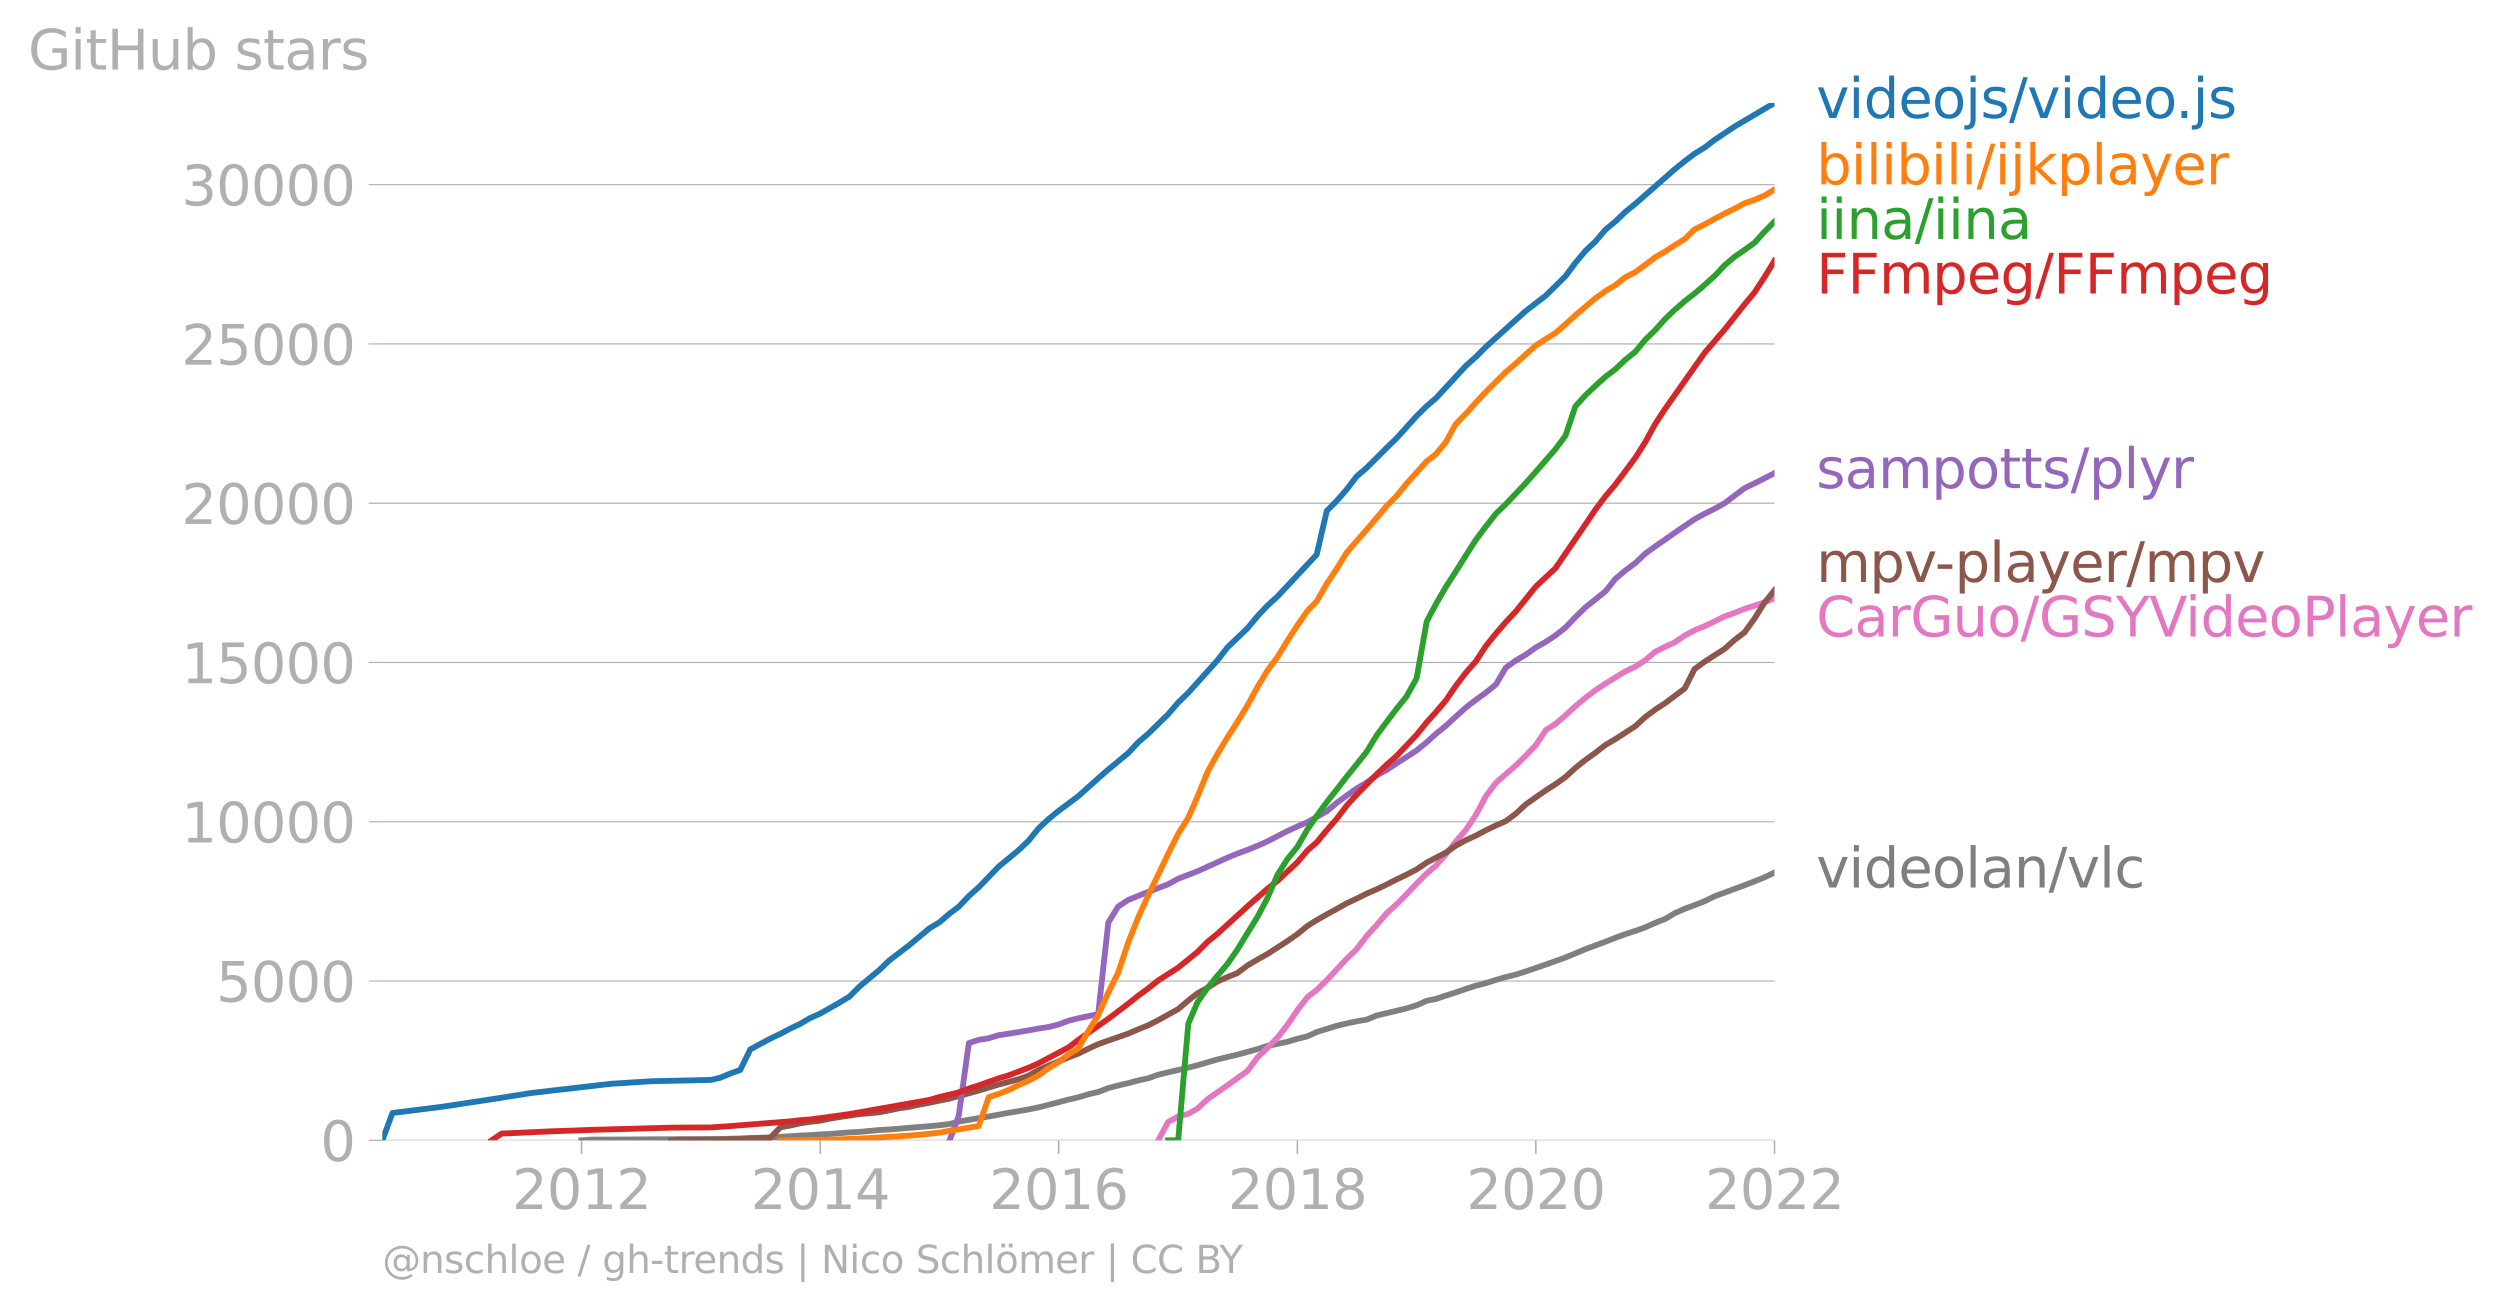 <svg xmlns:xlink="http://www.w3.org/1999/xlink" width="855.057" height="448.052" viewBox="0 0 641.293 336.039" xmlns="http://www.w3.org/2000/svg"><defs><style>*{stroke-linejoin:round;stroke-linecap:butt}</style></defs><g id="figure_1"><path d="M0 336.04h641.293V0H0v336.04z" style="fill:none" id="patch_1"/><g id="axes_1"><path d="M98.073 292.512h357.12V26.4H98.073v266.112z" style="fill:none" id="patch_2"/><g id="matplotlib.axis_1"><g id="xtick_1"><g id="line2d_1"><defs><path id="m1d6dbc247f" d="M0 0v3.5" style="stroke:#b0b0b0;stroke-width:.4"/></defs><use xlink:href="#m1d6dbc247f" x="149.174" y="292.512" style="fill:#b0b0b0;stroke:#b0b0b0;stroke-width:.4"/></g><g style="fill:#b0b0b0" transform="matrix(.14 0 0 -.14 131.359 310.15)" id="text_1"><defs><path id="DejaVuSans-32" d="M1228 531h2203V0H469v531q359 372 979 998 621 627 780 809 303 340 423 576 121 236 121 464 0 372-261 606-261 235-680 235-297 0-627-103-329-103-704-313v638q381 153 712 231 332 78 607 78 725 0 1156-363 431-362 431-968 0-288-108-546-107-257-392-607-78-91-497-524-418-433-1181-1211z" transform="scale(.016)"/><path id="DejaVuSans-30" d="M2034 4250q-487 0-733-480-245-479-245-1442 0-959 245-1439 246-480 733-480 491 0 736 480 246 480 246 1439 0 963-246 1442-245 480-736 480zm0 500q785 0 1199-621 414-620 414-1801 0-1178-414-1799Q2819-91 2034-91q-784 0-1198 620-414 621-414 1799 0 1181 414 1801 414 621 1198 621z" transform="scale(.016)"/><path id="DejaVuSans-31" d="M794 531h1031v3560L703 3866v575l1116 225h631V531h1031V0H794v531z" transform="scale(.016)"/></defs><use xlink:href="#DejaVuSans-32"/><use xlink:href="#DejaVuSans-30" x="63.623"/><use xlink:href="#DejaVuSans-31" x="127.246"/><use xlink:href="#DejaVuSans-32" x="190.869"/></g></g><g id="xtick_2"><use xlink:href="#m1d6dbc247f" x="210.411" y="292.512" style="fill:#b0b0b0;stroke:#b0b0b0;stroke-width:.4" id="line2d_2"/><g style="fill:#b0b0b0" transform="matrix(.14 0 0 -.14 192.596 310.15)" id="text_2"><defs><path id="DejaVuSans-34" d="M2419 4116 825 1625h1594v2491zm-166 550h794V1625h666v-525h-666V0h-628v1100H313v609l1940 2957z" transform="scale(.016)"/></defs><use xlink:href="#DejaVuSans-32"/><use xlink:href="#DejaVuSans-30" x="63.623"/><use xlink:href="#DejaVuSans-31" x="127.246"/><use xlink:href="#DejaVuSans-34" x="190.869"/></g></g><g id="xtick_3"><use xlink:href="#m1d6dbc247f" x="271.565" y="292.512" style="fill:#b0b0b0;stroke:#b0b0b0;stroke-width:.4" id="line2d_3"/><g style="fill:#b0b0b0" transform="matrix(.14 0 0 -.14 253.75 310.15)" id="text_3"><defs><path id="DejaVuSans-36" d="M2113 2584q-425 0-674-291-248-290-248-796 0-503 248-796 249-292 674-292t673 292q248 293 248 796 0 506-248 796-248 291-673 291zm1253 1979v-575q-238 112-480 171-242 60-480 60-625 0-955-422-329-422-376-1275 184 272 462 417 279 145 613 145 703 0 1111-427 408-426 408-1160 0-719-425-1154Q2819-91 2113-91q-810 0-1238 620-428 621-428 1799 0 1106 525 1764t1409 658q238 0 480-47t505-140z" transform="scale(.016)"/></defs><use xlink:href="#DejaVuSans-32"/><use xlink:href="#DejaVuSans-30" x="63.623"/><use xlink:href="#DejaVuSans-31" x="127.246"/><use xlink:href="#DejaVuSans-36" x="190.869"/></g></g><g id="xtick_4"><use xlink:href="#m1d6dbc247f" x="332.802" y="292.512" style="fill:#b0b0b0;stroke:#b0b0b0;stroke-width:.4" id="line2d_4"/><g style="fill:#b0b0b0" transform="matrix(.14 0 0 -.14 314.987 310.15)" id="text_4"><defs><path id="DejaVuSans-38" d="M2034 2216q-450 0-708-241-257-241-257-662 0-422 257-663 258-241 708-241t709 242q260 243 260 662 0 421-258 662-257 241-711 241zm-631 268q-406 100-633 378-226 279-226 679 0 559 398 884 399 325 1092 325 697 0 1094-325t397-884q0-400-227-679-226-278-629-378 456-106 710-416 255-309 255-755 0-679-414-1042Q2806-91 2034-91q-771 0-1186 362-414 363-414 1042 0 446 256 755 257 310 713 416zm-231 997q0-362 226-565 227-203 636-203 407 0 636 203 230 203 230 565 0 363-230 566-229 203-636 203-409 0-636-203-226-203-226-566z" transform="scale(.016)"/></defs><use xlink:href="#DejaVuSans-32"/><use xlink:href="#DejaVuSans-30" x="63.623"/><use xlink:href="#DejaVuSans-31" x="127.246"/><use xlink:href="#DejaVuSans-38" x="190.869"/></g></g><g id="xtick_5"><use xlink:href="#m1d6dbc247f" x="393.956" y="292.512" style="fill:#b0b0b0;stroke:#b0b0b0;stroke-width:.4" id="line2d_5"/><g style="fill:#b0b0b0" transform="matrix(.14 0 0 -.14 376.14 310.15)" id="text_5"><use xlink:href="#DejaVuSans-32"/><use xlink:href="#DejaVuSans-30" x="63.623"/><use xlink:href="#DejaVuSans-32" x="127.246"/><use xlink:href="#DejaVuSans-30" x="190.869"/></g></g><g id="xtick_6"><use xlink:href="#m1d6dbc247f" x="455.193" y="292.512" style="fill:#b0b0b0;stroke:#b0b0b0;stroke-width:.4" id="line2d_6"/><g style="fill:#b0b0b0" transform="matrix(.14 0 0 -.14 437.378 310.15)" id="text_6"><use xlink:href="#DejaVuSans-32"/><use xlink:href="#DejaVuSans-30" x="63.623"/><use xlink:href="#DejaVuSans-32" x="127.246"/><use xlink:href="#DejaVuSans-32" x="190.869"/></g></g></g><g id="matplotlib.axis_2"><g id="ytick_1"><path d="M98.073 292.512h357.12" clip-path="url(#p81245466a4)" style="fill:none;stroke:#b0b0b0;stroke-width:.3;stroke-linecap:square" id="line2d_7"/><g id="line2d_8"><defs><path id="m91735c06a9" d="M0 0h-3.5" style="stroke:#b0b0b0;stroke-width:.3"/></defs><use xlink:href="#m91735c06a9" x="98.073" y="292.512" style="fill:#b0b0b0;stroke:#b0b0b0;stroke-width:.3"/></g><use xlink:href="#DejaVuSans-30" style="fill:#b0b0b0" transform="matrix(.14 0 0 -.14 82.166 297.831)" id="text_7"/></g><g id="ytick_2"><path d="M98.073 251.654h357.12" clip-path="url(#p81245466a4)" style="fill:none;stroke:#b0b0b0;stroke-width:.3;stroke-linecap:square" id="line2d_9"/><use xlink:href="#m91735c06a9" x="98.073" y="251.654" style="fill:#b0b0b0;stroke:#b0b0b0;stroke-width:.3" id="line2d_10"/><g style="fill:#b0b0b0" transform="matrix(.14 0 0 -.14 55.443 256.972)" id="text_8"><defs><path id="DejaVuSans-35" d="M691 4666h2478v-532H1269V2991q137 47 274 70 138 23 276 23 781 0 1237-428 457-428 457-1159 0-753-469-1171Q2575-91 1722-91q-294 0-599 50Q819 9 494 109v635q281-153 581-228t634-75q541 0 856 284 316 284 316 772 0 487-316 771-315 285-856 285-253 0-505-56-251-56-513-175v2344z" transform="scale(.016)"/></defs><use xlink:href="#DejaVuSans-35"/><use xlink:href="#DejaVuSans-30" x="63.623"/><use xlink:href="#DejaVuSans-30" x="127.246"/><use xlink:href="#DejaVuSans-30" x="190.869"/></g></g><g id="ytick_3"><path d="M98.073 210.795h357.12" clip-path="url(#p81245466a4)" style="fill:none;stroke:#b0b0b0;stroke-width:.3;stroke-linecap:square" id="line2d_11"/><use xlink:href="#m91735c06a9" x="98.073" y="210.795" style="fill:#b0b0b0;stroke:#b0b0b0;stroke-width:.3" id="line2d_12"/><g style="fill:#b0b0b0" transform="matrix(.14 0 0 -.14 46.536 216.114)" id="text_9"><use xlink:href="#DejaVuSans-31"/><use xlink:href="#DejaVuSans-30" x="63.623"/><use xlink:href="#DejaVuSans-30" x="127.246"/><use xlink:href="#DejaVuSans-30" x="190.869"/><use xlink:href="#DejaVuSans-30" x="254.492"/></g></g><g id="ytick_4"><path d="M98.073 169.936h357.12" clip-path="url(#p81245466a4)" style="fill:none;stroke:#b0b0b0;stroke-width:.3;stroke-linecap:square" id="line2d_13"/><use xlink:href="#m91735c06a9" x="98.073" y="169.936" style="fill:#b0b0b0;stroke:#b0b0b0;stroke-width:.3" id="line2d_14"/><g style="fill:#b0b0b0" transform="matrix(.14 0 0 -.14 46.536 175.255)" id="text_10"><use xlink:href="#DejaVuSans-31"/><use xlink:href="#DejaVuSans-35" x="63.623"/><use xlink:href="#DejaVuSans-30" x="127.246"/><use xlink:href="#DejaVuSans-30" x="190.869"/><use xlink:href="#DejaVuSans-30" x="254.492"/></g></g><g id="ytick_5"><path d="M98.073 129.078h357.12" clip-path="url(#p81245466a4)" style="fill:none;stroke:#b0b0b0;stroke-width:.3;stroke-linecap:square" id="line2d_15"/><use xlink:href="#m91735c06a9" x="98.073" y="129.078" style="fill:#b0b0b0;stroke:#b0b0b0;stroke-width:.3" id="line2d_16"/><g style="fill:#b0b0b0" transform="matrix(.14 0 0 -.14 46.536 134.397)" id="text_11"><use xlink:href="#DejaVuSans-32"/><use xlink:href="#DejaVuSans-30" x="63.623"/><use xlink:href="#DejaVuSans-30" x="127.246"/><use xlink:href="#DejaVuSans-30" x="190.869"/><use xlink:href="#DejaVuSans-30" x="254.492"/></g></g><g id="ytick_6"><path d="M98.073 88.22h357.12" clip-path="url(#p81245466a4)" style="fill:none;stroke:#b0b0b0;stroke-width:.3;stroke-linecap:square" id="line2d_17"/><use xlink:href="#m91735c06a9" x="98.073" y="88.219" style="fill:#b0b0b0;stroke:#b0b0b0;stroke-width:.3" id="line2d_18"/><g style="fill:#b0b0b0" transform="matrix(.14 0 0 -.14 46.536 93.538)" id="text_12"><use xlink:href="#DejaVuSans-32"/><use xlink:href="#DejaVuSans-35" x="63.623"/><use xlink:href="#DejaVuSans-30" x="127.246"/><use xlink:href="#DejaVuSans-30" x="190.869"/><use xlink:href="#DejaVuSans-30" x="254.492"/></g></g><g id="ytick_7"><path d="M98.073 47.36h357.12" clip-path="url(#p81245466a4)" style="fill:none;stroke:#b0b0b0;stroke-width:.3;stroke-linecap:square" id="line2d_19"/><use xlink:href="#m91735c06a9" x="98.073" y="47.361" style="fill:#b0b0b0;stroke:#b0b0b0;stroke-width:.3" id="line2d_20"/><g style="fill:#b0b0b0" transform="matrix(.14 0 0 -.14 46.536 52.68)" id="text_13"><defs><path id="DejaVuSans-33" d="M2597 2516q453-97 707-404 255-306 255-756 0-690-475-1069Q2609-91 1734-91q-293 0-604 58T488 141v609q262-153 574-231 313-78 654-78 593 0 904 234t311 681q0 413-289 645-289 233-804 233h-544v519h569q465 0 712 186t247 536q0 359-255 551-254 193-729 193-260 0-557-57-297-56-653-174v562q360 100 674 150t592 50q719 0 1137-327 419-326 419-882 0-388-222-655t-631-370z" transform="scale(.016)"/></defs><use xlink:href="#DejaVuSans-33"/><use xlink:href="#DejaVuSans-30" x="63.623"/><use xlink:href="#DejaVuSans-30" x="127.246"/><use xlink:href="#DejaVuSans-30" x="190.869"/><use xlink:href="#DejaVuSans-30" x="254.492"/></g></g><g style="fill:#b0b0b0" transform="matrix(.14 0 0 -.14 7.2 17.838)" id="text_14"><defs><path id="DejaVuSans-47" d="M3809 666v1253H2778v519h1656V434q-365-259-806-392-440-133-940-133-1094 0-1712 639-617 640-617 1780 0 1144 617 1783 618 639 1712 639 456 0 867-113 411-112 758-331v-672q-350 297-744 447t-828 150q-857 0-1287-478-429-478-429-1425 0-944 429-1422 430-478 1287-478 334 0 596 58 263 58 472 180z" transform="scale(.016)"/><path id="DejaVuSans-69" d="M603 3500h575V0H603v3500zm0 1363h575v-729H603v729z" transform="scale(.016)"/><path id="DejaVuSans-74" d="M1172 4494v-994h1184v-447H1172V1153q0-428 117-550t477-122h590V0h-590q-666 0-919 248-253 249-253 905v1900H172v447h422v994h578z" transform="scale(.016)"/><path id="DejaVuSans-48" d="M628 4666h631V2753h2294v1913h631V0h-631v2222H1259V0H628v4666z" transform="scale(.016)"/><path id="DejaVuSans-75" d="M544 1381v2119h575V1403q0-497 193-746 194-248 582-248 465 0 735 297 271 297 271 810v1984h575V0h-575v538q-209-319-486-474-276-155-642-155-603 0-916 375-312 375-312 1097zm1447 2203z" transform="scale(.016)"/><path id="DejaVuSans-62" d="M3116 1747q0 634-261 995t-717 361q-457 0-718-361t-261-995q0-634 261-995t718-361q456 0 717 361t261 995zM1159 2969q182 312 458 463 277 152 661 152 638 0 1036-506 399-506 399-1331T3314 415Q2916-91 2278-91q-384 0-661 152-276 152-458 464V0H581v4863h578V2969z" transform="scale(.016)"/><path id="DejaVuSans-73" d="M2834 3397v-544q-243 125-506 187-262 63-544 63-428 0-642-131t-214-394q0-200 153-314t616-217l197-44q612-131 870-370t258-667q0-488-386-773Q2250-91 1575-91q-281 0-586 55T347 128v594q319-166 628-249 309-82 613-82 406 0 624 139 219 139 219 392 0 234-158 359-157 125-692 241l-200 47q-534 112-772 345-237 233-237 639 0 494 350 762 350 269 994 269 318 0 599-47 282-46 519-140z" transform="scale(.016)"/><path id="DejaVuSans-61" d="M2194 1759q-697 0-966-159t-269-544q0-306 202-486 202-179 548-179 479 0 768 339t289 901v128h-572zm1147 238V0h-575v531q-197-318-491-470T1556-91q-537 0-855 302-317 302-317 808 0 590 395 890 396 300 1180 300h807v57q0 397-261 614t-733 217q-300 0-585-72-284-72-546-216v532q315 122 612 182 297 61 578 61 760 0 1135-394 375-393 375-1193z" transform="scale(.016)"/><path id="DejaVuSans-72" d="M2631 2963q-97 56-211 82-114 27-251 27-488 0-749-317t-261-911V0H581v3500h578v-544q182 319 472 473 291 155 707 155 59 0 131-8 72-7 159-23l3-590z" transform="scale(.016)"/></defs><use xlink:href="#DejaVuSans-47"/><use xlink:href="#DejaVuSans-69" x="77.49"/><use xlink:href="#DejaVuSans-74" x="105.273"/><use xlink:href="#DejaVuSans-48" x="144.482"/><use xlink:href="#DejaVuSans-75" x="219.678"/><use xlink:href="#DejaVuSans-62" x="283.057"/><use xlink:href="#DejaVuSans-20" x="346.533"/><use xlink:href="#DejaVuSans-73" x="378.32"/><use xlink:href="#DejaVuSans-74" x="430.42"/><use xlink:href="#DejaVuSans-61" x="469.629"/><use xlink:href="#DejaVuSans-72" x="530.908"/><use xlink:href="#DejaVuSans-73" x="572.021"/></g></g><path d="m149.174 292.512 2.597-.18 2.43-.008 2.596-.008 2.513-.008 2.597-.017 2.514-.016 2.596-.016 2.597-.017 2.514-.008 2.596-.008h2.514l2.597-.016 2.597-.025 2.345-.016 2.597-.065 2.513-.066 2.597-.114 2.513-.074 2.597-.082 2.597-.138 2.513-.164 2.597-.171 2.513-.107 2.597-.18 2.597-.138 2.346-.188 2.597-.196 2.513-.123 2.597-.253 2.513-.237 2.597-.14 2.597-.212 2.513-.212 2.597-.213 2.513-.196 2.597-.245 2.597-.319 2.346-.613 2.597-.465 2.513-.425 2.597-.433 2.513-.45 2.597-.498 2.597-.417 2.513-.45 2.597-.53 2.513-.638 2.597-.67 2.597-.695 2.43-.564 2.596-.784 2.513-.588 2.597-1.005 2.513-.646 2.597-.621 2.597-.695 2.513-.539 2.597-.923 2.514-.605 2.596-.597 2.597-.613 2.346-.604 2.597-.76 2.513-.736 2.597-.637 2.513-.58 2.597-.703 2.597-.744 2.513-.825 2.597-.499 2.513-.53 2.597-.777 2.597-.637 2.346-1.095 2.597-.801 2.513-.793 2.597-.605 2.513-.547 2.597-.433 2.597-1.079 2.513-.58 2.597-.621 2.513-.613 2.597-.793 2.597-1.152 2.346-.474 2.597-.874 2.513-.801 2.597-.899 2.513-.817 2.597-.67 2.597-.817 2.513-.744 2.597-.637 2.513-.801 2.597-.875 2.597-.907 2.43-.866 2.596-.94 2.513-1.037 2.597-1.095 2.513-.932 2.597-.964 2.597-1.022 2.513-.923 2.597-.842 2.513-.907 2.597-1.168 2.597-1.022 2.346-1.422 2.597-1.144 2.513-.931 2.597-1.022 2.513-1.25 2.597-.948 2.597-.964 2.513-.932 2.597-1.005 2.513-1.013 2.597-1.259" clip-path="url(#p81245466a4)" style="fill:none;stroke:#7f7f7f;stroke-width:1.5;stroke-linecap:square" id="line2d_21"/><path d="m297.115 292.512 2.514-4.682 2.596-1.438 2.597-.687 2.346-1.324 2.597-2.419 2.513-1.765 2.597-1.79 2.513-1.83 2.597-1.847 2.597-3.505 2.513-2.427 2.597-2.632 2.513-3.203 2.597-3.857 2.597-3.342 2.346-1.814 2.597-2.533 2.513-2.697 2.597-2.795 2.513-2.41 2.597-3.408 2.597-2.844 2.513-2.974 2.597-2.362 2.513-2.517 2.597-2.77 2.597-2.59 2.346-1.994 2.597-2.967 2.513-3.211 2.597-3 2.513-3.766 2.597-4.854 2.597-3.482 2.513-2.19 2.597-2.255 2.513-2.476 2.597-2.73 2.597-3.873 2.43-1.52 2.596-2.255 2.513-2.33L406.69 179l2.513-1.904 2.597-1.716 2.597-1.61 2.513-1.536 2.597-1.243 2.513-1.618 2.597-2.198 2.597-1.315 2.346-1.07 2.597-1.758 2.513-1.356 2.597-1.054 2.513-1.21 2.597-1.283 2.597-.931 2.513-1.014 2.597-.817 2.513-.866 2.597-1.046" clip-path="url(#p81245466a4)" style="fill:none;stroke:#e377c2;stroke-width:1.5;stroke-linecap:square" id="line2d_22"/><path d="m172.128 292.512 2.596-.155h7.708l2.345-.033 2.597-.073 2.513-.09 2.597-.106 2.513-.099 2.597-.122 2.597-2.672 2.513-.433 2.597-.589 2.513-.376 2.597-.286 2.597-.547 2.346-.384 2.597-.392 2.513-.36 2.597-.229 2.513-.245 2.597-.515 2.597-.54 2.513-.359 2.597-.572 2.513-.45 2.597-.547 2.597-.53 2.346-.663 2.597-.694 2.513-.711 2.597-.768 2.513-.769 2.597-.694 2.597-.67 2.513-.924 2.597-1.487 2.513-1.07 2.597-1.104 2.597-1.046 2.43-.931 2.596-1.275 2.513-1.152 2.597-.932 2.513-.874 2.597-.899 2.597-1.128 2.513-1.005 2.597-1.332 2.514-1.389 2.596-1.446 2.597-2.207 2.346-1.838 2.597-1.414 2.513-1.61 2.597-1.144 2.513-1.013 2.597-1.953 2.597-1.537 2.513-1.405 2.597-1.675 2.513-1.626 2.597-1.806 2.597-2.117 2.346-1.463 2.597-1.487 2.513-1.365 2.597-1.47 2.513-1.177 2.597-1.3 2.597-1.127 2.513-1.218 2.597-1.315 2.513-1.202 2.597-1.356 2.597-1.757 2.346-1.226 2.597-1.348 2.513-1.765 2.597-1.414 2.513-1.152 2.597-1.373 2.597-1.25 2.513-1.095 2.597-1.945 2.513-2.33 2.597-1.846 2.597-1.798 2.43-1.56 2.596-1.855 2.513-2.321 2.597-2.051 2.513-1.814 2.597-2.019 2.597-1.528 2.513-1.618 2.597-1.7 2.513-2.32 2.597-1.929 2.597-1.7 2.346-1.765 2.597-1.945 2.513-4.984 2.597-1.872 2.513-1.634 2.597-1.659 2.597-2.32 2.513-1.905 2.597-3.603 2.513-3.988 2.597-3.26" clip-path="url(#p81245466a4)" style="fill:none;stroke:#8c564b;stroke-width:1.5;stroke-linecap:square" id="line2d_23"/><g style="fill:#1f77b4" transform="matrix(.14 0 0 -.14 465.907 30.263)" id="text_15"><defs><path id="DejaVuSans-76" d="M191 3500h609L1894 563l1094 2937h609L2284 0h-781L191 3500z" transform="scale(.016)"/><path id="DejaVuSans-64" d="M2906 2969v1894h575V0h-575v525q-181-312-458-464-276-152-664-152-634 0-1033 506-398 507-398 1332t398 1331q399 506 1033 506 388 0 664-152 277-151 458-463zM947 1747q0-634 261-995t717-361q456 0 718 361 263 361 263 995t-263 995q-262 361-718 361t-717-361q-261-361-261-995z" transform="scale(.016)"/><path id="DejaVuSans-65" d="M3597 1894v-281H953q38-594 358-905t892-311q331 0 642 81t618 244V178Q3153 47 2828-22t-659-69q-838 0-1327 487-489 488-489 1320 0 859 464 1363 464 505 1252 505 706 0 1117-455 411-454 411-1235zm-575 169q-6 471-264 752-258 282-683 282-481 0-770-272t-333-766l2050 4z" transform="scale(.016)"/><path id="DejaVuSans-6f" d="M1959 3097q-462 0-731-361t-269-989q0-628 267-989 268-361 733-361 460 0 728 362 269 363 269 988 0 622-269 986-268 364-728 364zm0 487q750 0 1178-488 429-487 429-1349 0-859-429-1349Q2709-91 1959-91q-753 0-1180 489-426 490-426 1349 0 862 426 1349 427 488 1180 488z" transform="scale(.016)"/><path id="DejaVuSans-6a" d="M603 3500h575V-63q0-668-255-968-254-300-820-300h-219v487H38q328 0 446 152Q603-541 603-63v3563zm0 1363h575v-729H603v729z" transform="scale(.016)"/><path id="DejaVuSans-2f" d="M1625 4666h531L531-594H0l1625 5260z" transform="scale(.016)"/><path id="DejaVuSans-2e" d="M684 794h660V0H684v794z" transform="scale(.016)"/></defs><use xlink:href="#DejaVuSans-76"/><use xlink:href="#DejaVuSans-69" x="59.18"/><use xlink:href="#DejaVuSans-64" x="86.963"/><use xlink:href="#DejaVuSans-65" x="150.439"/><use xlink:href="#DejaVuSans-6f" x="211.963"/><use xlink:href="#DejaVuSans-6a" x="273.145"/><use xlink:href="#DejaVuSans-73" x="300.928"/><use xlink:href="#DejaVuSans-2f" x="353.027"/><use xlink:href="#DejaVuSans-76" x="386.719"/><use xlink:href="#DejaVuSans-69" x="445.898"/><use xlink:href="#DejaVuSans-64" x="473.682"/><use xlink:href="#DejaVuSans-65" x="537.158"/><use xlink:href="#DejaVuSans-6f" x="598.682"/><use xlink:href="#DejaVuSans-2e" x="658.113"/><use xlink:href="#DejaVuSans-6a" x="689.9"/><use xlink:href="#DejaVuSans-73" x="717.684"/></g><g style="fill:#ff7f0e" transform="matrix(.14 0 0 -.14 465.907 47.294)" id="text_16"><defs><path id="DejaVuSans-6c" d="M603 4863h575V0H603v4863z" transform="scale(.016)"/><path id="DejaVuSans-6b" d="M581 4863h578V1991l1716 1509h734L1753 1863 3688 0h-750L1159 1709V0H581v4863z" transform="scale(.016)"/><path id="DejaVuSans-70" d="M1159 525v-1856H581v4831h578v-531q182 312 458 463 277 152 661 152 638 0 1036-506 399-506 399-1331T3314 415Q2916-91 2278-91q-384 0-661 152-276 152-458 464zm1957 1222q0 634-261 995t-717 361q-457 0-718-361t-261-995q0-634 261-995t718-361q456 0 717 361t261 995z" transform="scale(.016)"/><path id="DejaVuSans-79" d="M2059-325q-243-625-475-815-231-191-618-191H506v481h338q237 0 368 113 132 112 291 531l103 262L191 3500h609L1894 763l1094 2737h609L2059-325z" transform="scale(.016)"/></defs><use xlink:href="#DejaVuSans-62"/><use xlink:href="#DejaVuSans-69" x="63.477"/><use xlink:href="#DejaVuSans-6c" x="91.26"/><use xlink:href="#DejaVuSans-69" x="119.043"/><use xlink:href="#DejaVuSans-62" x="146.826"/><use xlink:href="#DejaVuSans-69" x="210.303"/><use xlink:href="#DejaVuSans-6c" x="238.086"/><use xlink:href="#DejaVuSans-69" x="265.869"/><use xlink:href="#DejaVuSans-2f" x="293.652"/><use xlink:href="#DejaVuSans-69" x="327.344"/><use xlink:href="#DejaVuSans-6a" x="355.127"/><use xlink:href="#DejaVuSans-6b" x="382.91"/><use xlink:href="#DejaVuSans-70" x="440.82"/><use xlink:href="#DejaVuSans-6c" x="504.297"/><use xlink:href="#DejaVuSans-61" x="532.08"/><use xlink:href="#DejaVuSans-79" x="593.359"/><use xlink:href="#DejaVuSans-65" x="652.539"/><use xlink:href="#DejaVuSans-72" x="714.063"/></g><g style="fill:#2ca02c" transform="matrix(.14 0 0 -.14 465.907 61.294)" id="text_17"><defs><path id="DejaVuSans-6e" d="M3513 2113V0h-575v2094q0 497-194 743-194 247-581 247-466 0-735-297-269-296-269-809V0H581v3500h578v-544q207 316 486 472 280 156 646 156 603 0 912-373 310-373 310-1098z" transform="scale(.016)"/></defs><use xlink:href="#DejaVuSans-69"/><use xlink:href="#DejaVuSans-69" x="27.783"/><use xlink:href="#DejaVuSans-6e" x="55.566"/><use xlink:href="#DejaVuSans-61" x="118.945"/><use xlink:href="#DejaVuSans-2f" x="180.225"/><use xlink:href="#DejaVuSans-69" x="213.916"/><use xlink:href="#DejaVuSans-69" x="241.699"/><use xlink:href="#DejaVuSans-6e" x="269.482"/><use xlink:href="#DejaVuSans-61" x="332.861"/></g><g style="fill:#d62728" transform="matrix(.14 0 0 -.14 465.907 75.294)" id="text_18"><defs><path id="DejaVuSans-46" d="M628 4666h2681v-532H1259V2759h1850v-531H1259V0H628v4666z" transform="scale(.016)"/><path id="DejaVuSans-6d" d="M3328 2828q216 388 516 572t706 184q547 0 844-383 297-382 297-1088V0h-578v2094q0 503-179 746-178 244-543 244-447 0-707-297-259-296-259-809V0h-578v2094q0 506-178 748t-550 242q-441 0-701-298-259-298-259-808V0H581v3500h578v-544q197 322 472 475t653 153q382 0 649-194 267-193 395-562z" transform="scale(.016)"/><path id="DejaVuSans-67" d="M2906 1791q0 625-258 968-257 344-723 344-462 0-720-344-258-343-258-968 0-622 258-966t720-344q466 0 723 344 258 344 258 966zm575-1357q0-893-397-1329-396-436-1215-436-303 0-572 45t-522 139v559q253-137 500-202 247-66 503-66 566 0 847 295t281 892v285q-178-310-456-463T1784 0Q1141 0 747 490 353 981 353 1791q0 812 394 1302 394 491 1037 491 388 0 666-153t456-462v531h575V434z" transform="scale(.016)"/></defs><use xlink:href="#DejaVuSans-46"/><use xlink:href="#DejaVuSans-46" x="57.52"/><use xlink:href="#DejaVuSans-6d" x="115.039"/><use xlink:href="#DejaVuSans-70" x="212.451"/><use xlink:href="#DejaVuSans-65" x="275.928"/><use xlink:href="#DejaVuSans-67" x="337.451"/><use xlink:href="#DejaVuSans-2f" x="400.928"/><use xlink:href="#DejaVuSans-46" x="434.619"/><use xlink:href="#DejaVuSans-46" x="492.139"/><use xlink:href="#DejaVuSans-6d" x="549.658"/><use xlink:href="#DejaVuSans-70" x="647.07"/><use xlink:href="#DejaVuSans-65" x="710.547"/><use xlink:href="#DejaVuSans-67" x="772.07"/></g><g style="fill:#9467bd" transform="matrix(.14 0 0 -.14 465.907 125.219)" id="text_19"><use xlink:href="#DejaVuSans-73"/><use xlink:href="#DejaVuSans-61" x="52.1"/><use xlink:href="#DejaVuSans-6d" x="113.379"/><use xlink:href="#DejaVuSans-70" x="210.791"/><use xlink:href="#DejaVuSans-6f" x="274.268"/><use xlink:href="#DejaVuSans-74" x="335.449"/><use xlink:href="#DejaVuSans-74" x="374.658"/><use xlink:href="#DejaVuSans-73" x="413.867"/><use xlink:href="#DejaVuSans-2f" x="465.967"/><use xlink:href="#DejaVuSans-70" x="499.658"/><use xlink:href="#DejaVuSans-6c" x="563.135"/><use xlink:href="#DejaVuSans-79" x="590.918"/><use xlink:href="#DejaVuSans-72" x="650.098"/></g><g style="fill:#8c564b" transform="matrix(.14 0 0 -.14 465.907 149.275)" id="text_20"><defs><path id="DejaVuSans-2d" d="M313 2009h1684v-512H313v512z" transform="scale(.016)"/></defs><use xlink:href="#DejaVuSans-6d"/><use xlink:href="#DejaVuSans-70" x="97.412"/><use xlink:href="#DejaVuSans-76" x="160.889"/><use xlink:href="#DejaVuSans-2d" x="217.443"/><use xlink:href="#DejaVuSans-70" x="253.527"/><use xlink:href="#DejaVuSans-6c" x="317.004"/><use xlink:href="#DejaVuSans-61" x="344.787"/><use xlink:href="#DejaVuSans-79" x="406.066"/><use xlink:href="#DejaVuSans-65" x="465.246"/><use xlink:href="#DejaVuSans-72" x="526.77"/><use xlink:href="#DejaVuSans-2f" x="567.883"/><use xlink:href="#DejaVuSans-6d" x="601.574"/><use xlink:href="#DejaVuSans-70" x="698.986"/><use xlink:href="#DejaVuSans-76" x="762.463"/></g><g style="fill:#e377c2" transform="matrix(.14 0 0 -.14 465.907 163.275)" id="text_21"><defs><path id="DejaVuSans-43" d="M4122 4306v-665q-319 297-680 443-361 147-767 147-800 0-1225-489t-425-1414q0-922 425-1411t1225-489q406 0 767 147t680 444V359q-331-225-702-338-370-112-782-112-1060 0-1670 648-609 649-609 1771 0 1125 609 1773 610 649 1670 649 418 0 788-111 371-111 696-333z" transform="scale(.016)"/><path id="DejaVuSans-53" d="M3425 4513v-616q-359 172-678 256-319 85-616 85-515 0-795-200t-280-569q0-310 186-468 186-157 705-254l381-78q706-135 1042-474t336-907q0-679-455-1029Q2797-91 1919-91q-331 0-705 75-373 75-773 222v650q384-215 753-325 369-109 725-109 540 0 834 212 294 213 294 607 0 343-211 537t-692 291l-385 75q-706 140-1022 440-315 300-315 835 0 619 436 975t1201 356q329 0 669-60 341-59 697-177z" transform="scale(.016)"/><path id="DejaVuSans-59" d="M-13 4666h679l1293-1919 1285 1919h678L2272 2222V0h-634v2222L-13 4666z" transform="scale(.016)"/><path id="DejaVuSans-56" d="M1831 0 50 4666h659L2188 738l1481 3928h656L2547 0h-716z" transform="scale(.016)"/><path id="DejaVuSans-50" d="M1259 4147V2394h794q441 0 681 228 241 228 241 650 0 419-241 647-240 228-681 228h-794zm-631 519h1425q785 0 1186-355 402-355 402-1039 0-691-402-1044-401-353-1186-353h-794V0H628v4666z" transform="scale(.016)"/></defs><use xlink:href="#DejaVuSans-43"/><use xlink:href="#DejaVuSans-61" x="69.824"/><use xlink:href="#DejaVuSans-72" x="131.104"/><use xlink:href="#DejaVuSans-47" x="172.217"/><use xlink:href="#DejaVuSans-75" x="249.707"/><use xlink:href="#DejaVuSans-6f" x="313.086"/><use xlink:href="#DejaVuSans-2f" x="374.268"/><use xlink:href="#DejaVuSans-47" x="407.959"/><use xlink:href="#DejaVuSans-53" x="485.449"/><use xlink:href="#DejaVuSans-59" x="548.926"/><use xlink:href="#DejaVuSans-56" x="610.01"/><use xlink:href="#DejaVuSans-69" x="676.168"/><use xlink:href="#DejaVuSans-64" x="703.951"/><use xlink:href="#DejaVuSans-65" x="767.428"/><use xlink:href="#DejaVuSans-6f" x="828.951"/><use xlink:href="#DejaVuSans-50" x="890.133"/><use xlink:href="#DejaVuSans-6c" x="950.436"/><use xlink:href="#DejaVuSans-61" x="978.219"/><use xlink:href="#DejaVuSans-79" x="1039.498"/><use xlink:href="#DejaVuSans-65" x="1098.678"/><use xlink:href="#DejaVuSans-72" x="1160.201"/></g><g style="fill:#7f7f7f" transform="matrix(.14 0 0 -.14 465.907 227.667)" id="text_22"><defs><path id="DejaVuSans-63" d="M3122 3366v-538q-244 135-489 202t-495 67q-560 0-870-355-309-354-309-995t309-996q310-354 870-354 250 0 495 67t489 202V134Q2881 22 2623-34q-257-57-548-57-791 0-1257 497-465 497-465 1341 0 856 470 1346 471 491 1290 491 265 0 518-55 253-54 491-163z" transform="scale(.016)"/></defs><use xlink:href="#DejaVuSans-76"/><use xlink:href="#DejaVuSans-69" x="59.18"/><use xlink:href="#DejaVuSans-64" x="86.963"/><use xlink:href="#DejaVuSans-65" x="150.439"/><use xlink:href="#DejaVuSans-6f" x="211.963"/><use xlink:href="#DejaVuSans-6c" x="273.145"/><use xlink:href="#DejaVuSans-61" x="300.928"/><use xlink:href="#DejaVuSans-6e" x="362.207"/><use xlink:href="#DejaVuSans-2f" x="425.586"/><use xlink:href="#DejaVuSans-76" x="459.277"/><use xlink:href="#DejaVuSans-6c" x="518.457"/><use xlink:href="#DejaVuSans-63" x="546.24"/></g><g style="fill:#b0b0b0" transform="matrix(.097 0 0 -.097 98.073 326.548)" id="text_23"><defs><path id="DejaVuSans-40" d="M2381 1678q0-447 222-702 222-254 610-254 384 0 604 256 221 256 221 700 0 438-225 695-225 258-607 258-378 0-602-256-223-256-223-697zm1703-934q-187-241-429-355t-564-114q-538 0-874 389t-336 1014q0 625 337 1015 338 391 873 391 322 0 565-117 244-117 428-354v409h447V722q457 69 714 417 258 349 258 902 0 334-99 628-98 294-298 544-325 409-792 626t-1017 217q-384 0-738-102-353-101-653-301-490-319-767-836-276-517-276-1120 0-497 179-932 180-434 521-765 328-325 759-495 431-171 922-171 403 0 792 136t714 389l281-347q-390-303-851-464t-936-161q-578 0-1091 205-512 205-912 595Q841 78 631 592q-209 514-209 1105 0 569 212 1084 213 516 607 907 403 396 931 607t1119 211q662 0 1229-272 568-271 952-771 234-307 357-666 124-359 124-744 0-822-497-1297T4084 263v481z" transform="scale(.016)"/><path id="DejaVuSans-68" d="M3513 2113V0h-575v2094q0 497-194 743-194 247-581 247-466 0-735-297-269-296-269-809V0H581v4863h578V2956q207 316 486 472 280 156 646 156 603 0 912-373 310-373 310-1098z" transform="scale(.016)"/><path id="DejaVuSans-7c" d="M1344 4891v-6400H813v6400h531z" transform="scale(.016)"/><path id="DejaVuSans-4e" d="M628 4666h850L3547 763v3903h612V0h-850L1241 3903V0H628v4666z" transform="scale(.016)"/><path id="DejaVuSans-f6" d="M1959 3097q-462 0-731-361t-269-989q0-628 267-989 268-361 733-361 460 0 728 362 269 363 269 988 0 622-269 986-268 364-728 364zm0 487q750 0 1178-488 429-487 429-1349 0-859-429-1349Q2709-91 1959-91q-753 0-1180 489-426 490-426 1349 0 862 426 1349 427 488 1180 488zm295 1266h634v-631h-634v631zm-1222 0h634v-631h-634v631z" transform="scale(.016)"/><path id="DejaVuSans-42" d="M1259 2228V519h1013q509 0 754 211 246 211 246 645 0 438-246 645-245 208-754 208H1259zm0 1919V2741h935q462 0 688 173 227 174 227 530 0 353-227 528-226 175-688 175h-935zm-631 519h1613q722 0 1112-300 391-300 391-853 0-429-200-682t-588-315q466-100 724-418 258-317 258-792 0-625-425-966Q3088 0 2303 0H628v4666z" transform="scale(.016)"/></defs><use xlink:href="#DejaVuSans-40"/><use xlink:href="#DejaVuSans-6e" x="100"/><use xlink:href="#DejaVuSans-73" x="163.379"/><use xlink:href="#DejaVuSans-63" x="215.479"/><use xlink:href="#DejaVuSans-68" x="270.459"/><use xlink:href="#DejaVuSans-6c" x="333.838"/><use xlink:href="#DejaVuSans-6f" x="361.621"/><use xlink:href="#DejaVuSans-65" x="422.803"/><use xlink:href="#DejaVuSans-20" x="484.326"/><use xlink:href="#DejaVuSans-2f" x="516.113"/><use xlink:href="#DejaVuSans-20" x="549.805"/><use xlink:href="#DejaVuSans-67" x="581.592"/><use xlink:href="#DejaVuSans-68" x="645.068"/><use xlink:href="#DejaVuSans-2d" x="708.447"/><use xlink:href="#DejaVuSans-74" x="744.531"/><use xlink:href="#DejaVuSans-72" x="783.74"/><use xlink:href="#DejaVuSans-65" x="822.604"/><use xlink:href="#DejaVuSans-6e" x="884.127"/><use xlink:href="#DejaVuSans-64" x="947.506"/><use xlink:href="#DejaVuSans-73" x="1010.982"/><use xlink:href="#DejaVuSans-20" x="1063.082"/><use xlink:href="#DejaVuSans-7c" x="1094.869"/><use xlink:href="#DejaVuSans-20" x="1128.561"/><use xlink:href="#DejaVuSans-4e" x="1160.348"/><use xlink:href="#DejaVuSans-69" x="1235.152"/><use xlink:href="#DejaVuSans-63" x="1262.936"/><use xlink:href="#DejaVuSans-6f" x="1317.916"/><use xlink:href="#DejaVuSans-20" x="1379.098"/><use xlink:href="#DejaVuSans-53" x="1410.885"/><use xlink:href="#DejaVuSans-63" x="1474.361"/><use xlink:href="#DejaVuSans-68" x="1529.342"/><use xlink:href="#DejaVuSans-6c" x="1592.721"/><use xlink:href="#DejaVuSans-f6" x="1620.504"/><use xlink:href="#DejaVuSans-6d" x="1681.686"/><use xlink:href="#DejaVuSans-65" x="1779.098"/><use xlink:href="#DejaVuSans-72" x="1840.621"/><use xlink:href="#DejaVuSans-20" x="1881.734"/><use xlink:href="#DejaVuSans-7c" x="1913.521"/><use xlink:href="#DejaVuSans-20" x="1947.213"/><use xlink:href="#DejaVuSans-43" x="1979"/><use xlink:href="#DejaVuSans-43" x="2048.824"/><use xlink:href="#DejaVuSans-20" x="2118.648"/><use xlink:href="#DejaVuSans-42" x="2150.436"/><use xlink:href="#DejaVuSans-59" x="2213.539"/></g><path d="m243.585 292.512 2.346-6.276 2.597-18.672 2.513-.825 2.597-.417 2.513-.777 2.597-.384 2.597-.433 2.513-.425 2.597-.474 2.513-.384 2.597-.653 2.597-.981 2.43-.597 2.596-.547 2.513-.548 2.597-23.46 2.513-4.103 2.597-1.7 2.597-1.062 2.513-1.005 2.597-.989 2.514-.972 2.596-1.43 2.597-.989 2.346-.907 2.597-1.193 2.513-1.128 2.597-1.177 2.513-1.037 2.597-.948 2.597-1.063 2.513-1.12 2.597-1.34 2.513-1.299 2.597-1.2 2.597-1.12 2.346-1.3 2.597-1.47 2.513-2.133 2.597-1.913 2.513-1.781 2.597-1.553 2.597-1.863 2.513-1.34 2.597-1.732 2.513-1.594 2.597-1.708 2.597-2.1 2.346-2.14 2.597-2.085 2.513-2.353 2.597-2.329 2.513-1.929 2.597-1.879 2.597-2.108 2.513-4.282 2.597-1.88 2.513-1.454 2.597-1.864 2.597-1.47 2.43-1.61 2.596-2.051 2.513-2.632 2.597-2.533 2.513-2.002 2.597-2.084 2.597-3.26 2.513-2.1 2.597-1.937 2.513-2.386 2.597-1.896 2.597-1.782 2.346-1.667 2.597-1.765 2.513-1.724 2.597-1.414 2.513-1.25 2.597-1.446 2.597-1.97 2.513-1.887 2.597-1.259 2.513-1.258 2.597-1.349" clip-path="url(#p81245466a4)" style="fill:none;stroke:#9467bd;stroke-width:1.5;stroke-linecap:square" id="line2d_24"/><path d="m126.137 292.512 2.513-1.732 12.817-.58 5.11-.172 5.194-.196 20.357-.572 10.304-.057 4.942-.344 15.33-1.21 2.597-.301 2.513-.18 10.137-1.398 20.44-3.62 2.597-.751 4.943-1.177 2.597-1.005 2.513-.785 5.11-1.822 2.597-.776 5.11-1.945 2.597-1.16 7.707-4.095 2.43-1.887 7.706-5.41 5.11-3.873 2.597-2.068 2.513-1.847 2.597-2.059 5.11-3.285 4.943-3.996 2.597-2.64 2.513-2.034 7.707-7.036 5.11-4.503 2.597-2.034 5.11-4.789 2.597-3.048 2.346-2.043 2.597-3.138 2.513-2.86 2.597-3.448 2.513-2.746 5.194-5.304 2.513-2.41 2.597-2.288 5.11-5.394 2.597-3.228 2.346-2.582 2.597-3.072 2.513-3.678 2.597-3.407 2.513-2.836 2.597-3.971 2.597-3.228 2.513-2.91 2.597-2.77 5.11-6.365 5.026-4.683 7.707-11.252 2.513-3.743 2.597-3.456 2.597-3.073 5.11-6.856 2.513-3.971 2.597-4.724 2.597-3.955L437.266 90.5l5.11-5.957 5.11-6.44 2.597-3.121 2.513-3.857 2.597-4.25h0" clip-path="url(#p81245466a4)" style="fill:none;stroke:#d62728;stroke-width:1.5;stroke-linecap:square" id="line2d_25"/><path d="m299.629 292.512 2.596-.016 2.597-29.909 2.346-5.483 2.597-3.726 2.513-3.073 2.597-3.048 2.513-3.636 2.597-4.25 2.597-4.2 2.513-4.772 2.597-5.982 2.513-4.012 2.597-3.179 2.597-4.51 2.346-3.392 2.597-3.587 2.513-3.163 2.597-3.358 2.513-3.097 2.597-3.27 2.597-4.257 2.513-3.383 2.597-3.424 2.513-3.097 2.597-4.715 2.597-14.554 2.346-4.437 2.597-4.478 2.513-3.898 2.597-4.143 2.513-3.93 2.597-3.482 2.597-3.301 2.513-2.41 2.597-2.746 2.513-2.656 2.597-2.918 2.597-2.999 2.43-2.802 2.596-3.473 2.513-7.478 2.597-2.884 2.513-2.386 2.597-2.346 2.597-1.977 2.513-2.378 2.597-2.092 2.513-3.04 2.597-2.541 2.597-2.893 2.346-2.223 2.597-2.255 2.513-1.961 2.597-2.215 2.513-2.255 2.597-2.77 2.597-2.215 2.513-1.724 2.597-1.864 2.513-2.802 2.597-2.632" clip-path="url(#p81245466a4)" style="fill:none;stroke:#2ca02c;stroke-width:1.5;stroke-linecap:square" id="line2d_26"/><path d="m200.191 292.512 2.513-.024 2.597-.041 2.513-.033 2.597-.033 2.597-.049 2.346-.073 2.597-.098 2.513-.098 2.597-.147 2.513-.131 2.597-.164 2.597-.147 2.513-.18 2.597-.196 2.513-.27 2.597-.285 2.597-.482 2.346-.368 2.597-.433 2.513-.384 2.597-7.445 2.513-.809 2.597-1.038 2.597-1.258 2.513-1.095 2.597-1.414 2.513-1.797 2.597-1.627 2.597-1.96 2.43-1.496 2.596-4.462 2.513-4.037 2.597-5.843 2.513-5.066 2.597-7.78 2.597-6.512 2.513-5.54 2.597-5.37 2.514-5.27 2.596-5.181 2.597-4.152 2.346-5.368 2.597-6.382 2.513-4.536 2.597-4.314 2.513-3.907 2.597-4.273 2.597-4.74 2.513-4.184 2.597-3.481 2.513-4.127 2.597-4.012 2.597-3.743 2.346-2.41 2.597-4.527 2.513-3.784 2.597-4.2 2.513-2.934 2.597-2.934 2.597-3.056 2.513-2.974 2.597-2.648 2.513-3.089 2.597-2.917 2.597-2.868 2.346-1.806 2.597-3.171 2.513-4.592 2.597-2.64 2.513-2.803 2.597-2.795 2.597-2.59 2.513-2.484 2.597-2.223 2.513-2.28 2.597-2.329 2.597-1.667 2.43-1.503 2.596-2.256 2.513-2.304 2.597-2.207 2.513-2.124 2.597-1.863 2.597-1.561 2.513-2.019 2.597-1.315 2.513-1.855 2.597-1.961 2.597-1.504 2.346-1.544 2.597-1.61 2.513-2.46 2.597-1.291 2.513-1.397 2.597-1.373 2.597-1.291 2.513-1.34 2.597-.908 2.513-1.07 2.597-1.577" clip-path="url(#p81245466a4)" style="fill:none;stroke:#ff7f0e;stroke-width:1.5;stroke-linecap:square" id="line2d_27"/><path d="m98.073 292.512 2.597-7.011 12.817-1.61 12.65-1.92 10.22-1.61 5.11-.589 15.33-1.765 10.22-.645 10.22-.23 5.195-.113 2.345-.572 2.597-1.071 2.513-.915 2.597-5.304 5.11-2.737 2.597-1.234 2.513-1.332 2.597-1.234 2.513-1.47 2.597-1.161 4.943-2.803 2.597-1.586 2.513-2.533 5.11-4.257 2.597-2.493 5.11-3.898 5.11-4.265 2.597-1.577 2.597-2.231 2.346-1.757 2.597-2.746 2.513-2.222 5.11-5.296 5.194-4.298 2.513-2.394 2.597-3.187 2.513-2.337 2.597-2.117 5.026-3.75 5.11-4.585 2.597-2.272 5.11-4.216 2.597-2.803 2.513-2.133 5.11-5.01 2.597-3.007 2.597-2.533 7.456-8.286 2.597-3.35 5.11-4.879 2.597-3.13 2.513-2.672 2.597-2.361 10.053-10.746 2.597-11.22 2.513-2.525 2.597-2.975 2.513-3.317 2.597-2.215 5.11-5.107 2.597-2.525 5.11-5.655 2.597-2.566 2.346-1.986 7.707-8.351 2.513-2.223 2.597-2.615 10.22-9.193 5.194-3.996 5.026-4.96 2.513-3.392 2.597-3.097 2.513-2.353 2.597-3.048 2.597-2.157 2.513-2.427 2.597-2.1 10.053-8.818 2.597-2.108 2.513-1.896 2.597-1.602 2.513-1.92 5.194-3.473 10.22-6.039h0" clip-path="url(#p81245466a4)" style="fill:none;stroke:#1f77b4;stroke-width:1.5;stroke-linecap:square" id="line2d_28"/></g></g><defs><clipPath id="p81245466a4"><path d="M98.073 26.4h357.12v266.112H98.073z"/></clipPath></defs></svg>